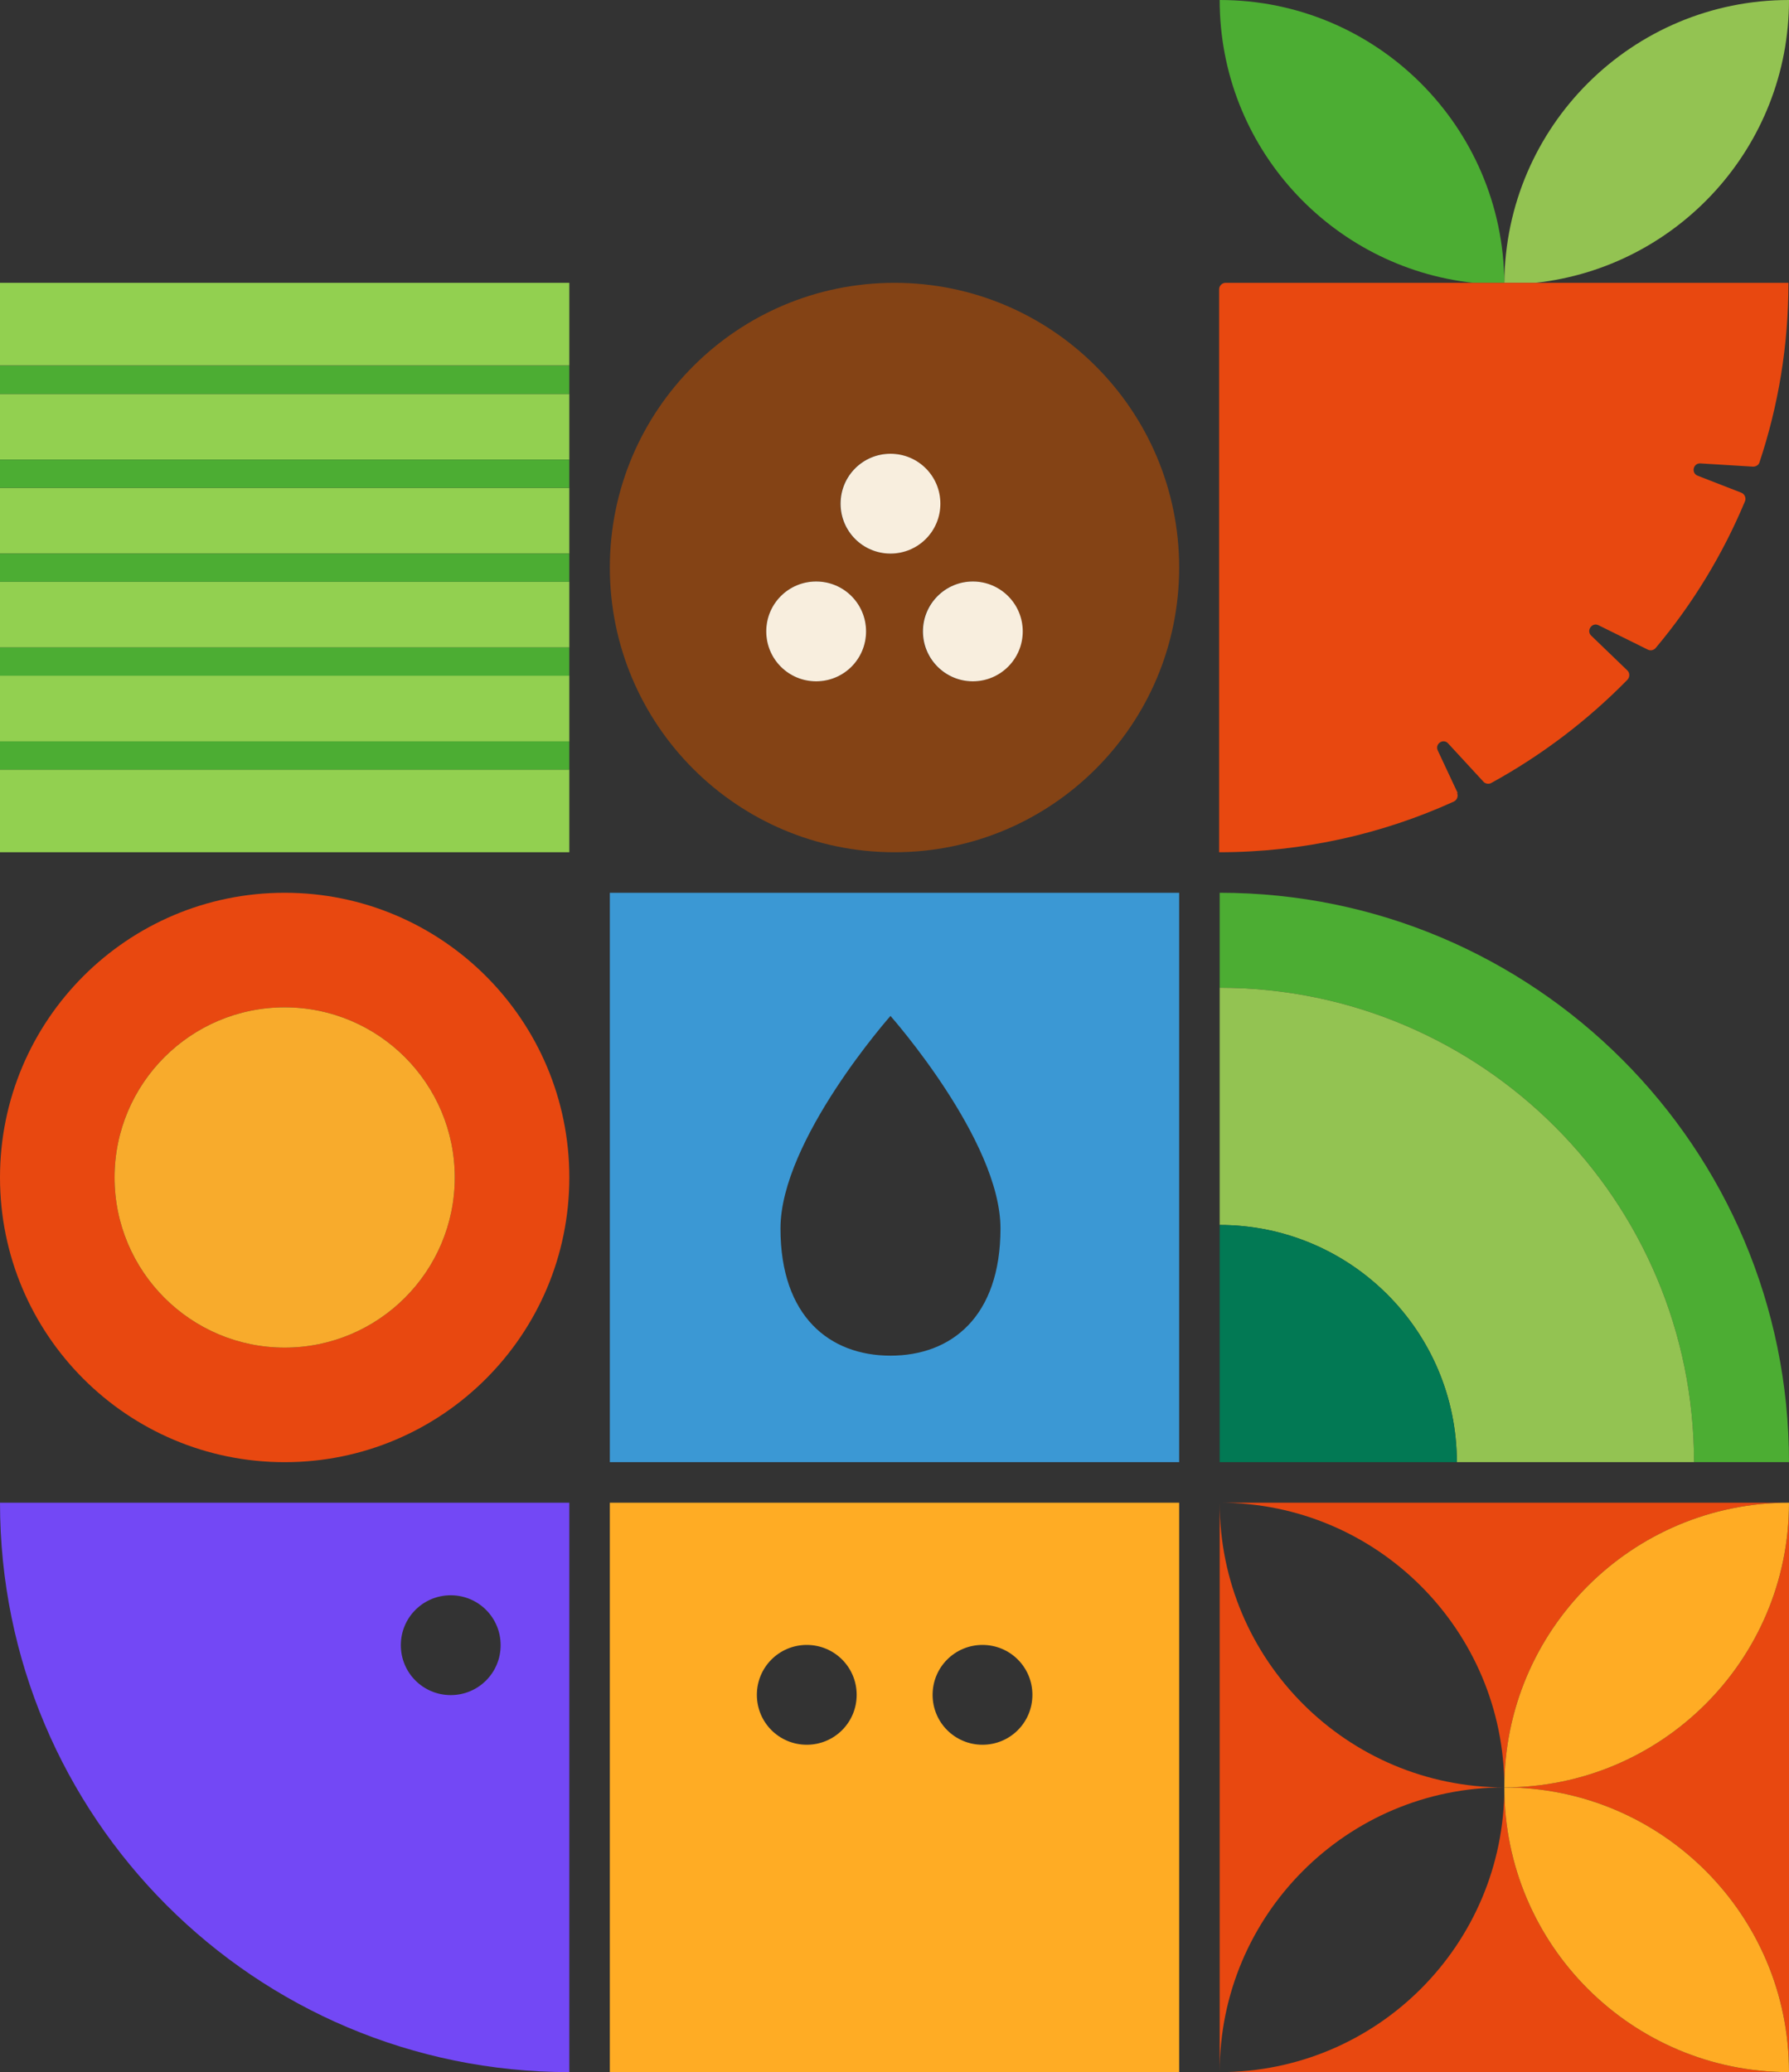 <?xml version="1.0" encoding="UTF-8"?>
<svg id="Capa_2" data-name="Capa 2" xmlns="http://www.w3.org/2000/svg" viewBox="0 0 66.68 77.22">
  <rect x="0" y="0" width="66.68" height="77.22" fill="#333333" stroke="none"/>
  <defs>
    <style>
      .cls-1 {
        fill: #844315;
      }

      .cls-2 {
        fill: #92d050;
      }

      .cls-3 {
        fill: #027954;
      }

      .cls-4 {
        fill: #e84810;
      }

      .cls-5 {
        fill: #7348f5;
      }

      .cls-6 {
        fill: #3b98d4;
      }

      .cls-7 {
        fill: #4cad33;
      }

      .cls-8 {
        fill: #f8ab2c;
      }

      .cls-9 {
        fill: #ffac24;
      }

      .cls-10 {
        fill: #93c352;
      }

      .cls-11 {
        fill: #f8eede;
      }
    </style>
  </defs>
  <path class="cls-1" d="m33.34,31.76h0c5.86,0,10.61-4.75,10.61-10.61s-4.75-10.61-10.61-10.61h0c-5.86,0-10.61,4.75-10.61,10.61s4.75,10.61,10.61,10.61Zm4.77-8.23c0,1.03-.83,1.86-1.86,1.86s-1.86-.83-1.86-1.86.83-1.86,1.86-1.86,1.86.83,1.86,1.86Zm-4.93-6.62c1.03,0,1.86.83,1.86,1.86s-.83,1.86-1.86,1.86-1.86-.83-1.86-1.86.83-1.86,1.86-1.86Zm-2.76,4.76h0c1.03,0,1.86.83,1.86,1.86s-.83,1.86-1.86,1.86h0c-1.03,0-1.86-.83-1.86-1.86s.83-1.86,1.86-1.86Z"/>
  <path class="cls-11" d="m30.42,25.39h0c1.03,0,1.86-.83,1.86-1.86s-.83-1.86-1.86-1.86h0c-1.03,0-1.86.83-1.86,1.86s.83,1.86,1.86,1.86Z"/>
  <circle class="cls-11" cx="36.26" cy="23.53" r="1.86"/>
  <path class="cls-11" d="m33.19,20.63c1.03,0,1.86-.83,1.86-1.86s-.83-1.86-1.86-1.86-1.86.83-1.86,1.86.83,1.86,1.86,1.86Z"/>
  <path class="cls-7" d="m45.46,0c0,5.47,4.14,9.96,9.45,10.54h1.16c-.04-5.83-4.77-10.54-10.61-10.54Z"/>
  <path class="cls-10" d="m66.68,0h0c-5.84,0-10.57,4.71-10.61,10.54h1.16c5.31-.58,9.45-5.08,9.45-10.54Z"/>
  <path class="cls-6" d="m43.95,33.27h-21.22v21.22h21.22v-21.22Zm-10.76,17.25c-2.26,0-4.1-1.45-4.1-4.74s4.1-7.92,4.1-7.92c0,0,4.1,4.63,4.1,7.92s-1.83,4.74-4.1,4.74Z"/>
  <path class="cls-7" d="m63.14,54.49h3.54c0-11.72-9.5-21.22-21.22-21.22v3.54c9.76,0,17.68,7.92,17.68,17.68Z"/>
  <path class="cls-10" d="m54.3,54.49h8.84c0-9.76-7.92-17.68-17.68-17.68v8.84c4.88,0,8.84,3.96,8.84,8.84Z"/>
  <path class="cls-3" d="m45.46,45.65v8.84h8.84c0-4.88-3.96-8.84-8.84-8.84Z"/>
  <path class="cls-4" d="m56.07,66.61c5.86,0,10.61,4.75,10.61,10.61v-21.22c0,5.86-4.75,10.61-10.61,10.61Z"/>
  <path class="cls-4" d="m56.07,66.61c0,5.86-4.75,10.61-10.61,10.61h21.22c-5.86,0-10.61-4.75-10.61-10.61Z"/>
  <path class="cls-4" d="m56.07,66.61c0-5.86,4.75-10.61,10.61-10.61h-21.22c5.86,0,10.61,4.75,10.61,10.61Z"/>
  <path class="cls-4" d="m56.07,66.61c-5.86,0-10.61-4.75-10.61-10.61v21.22c0-5.86,4.75-10.61,10.61-10.61Z"/>
  <path class="cls-9" d="m56.07,66.61c5.86,0,10.61-4.75,10.61-10.61h0c-5.86,0-10.61,4.75-10.61,10.61Z"/>
  <path class="cls-9" d="m56.07,66.61h0c0,5.86,4.75,10.61,10.61,10.61h0c0-5.86-4.75-10.61-10.61-10.61Z"/>
  <path class="cls-9" d="m43.95,56h-21.22v21.22h21.22v-21.22Zm-13.88,9.02c-1.03,0-1.86-.83-1.86-1.86s.83-1.86,1.86-1.86,1.86.83,1.86,1.86-.83,1.86-1.86,1.86Zm6.55,0c-1.03,0-1.86-.83-1.86-1.86s.83-1.86,1.86-1.86,1.86.83,1.86,1.86-.83,1.86-1.86,1.86Z"/>
  <path class="cls-5" d="m21.22,77.22v-21.22H0c0,11.72,9.5,21.22,21.22,21.22Zm-4.42-17.77c1.03,0,1.86.83,1.86,1.86s-.83,1.86-1.86,1.86-1.86-.83-1.86-1.86.83-1.86,1.86-1.86Z"/>
  <rect class="cls-2" y="25.18" width="21.22" height="2.45"/>
  <rect class="cls-2" y="10.54" width="21.22" height="3.08"/>
  <rect class="cls-2" y="18.18" width="21.22" height="2.45"/>
  <rect class="cls-2" y="21.68" width="21.22" height="2.45"/>
  <rect class="cls-2" y="28.68" width="21.22" height="3.08"/>
  <rect class="cls-2" y="14.68" width="21.22" height="2.45"/>
  <rect class="cls-7" y="13.63" width="21.22" height="1.05"/>
  <rect class="cls-7" y="17.13" width="21.22" height="1.05"/>
  <rect class="cls-7" y="20.63" width="21.22" height="1.05"/>
  <rect class="cls-7" y="24.13" width="21.22" height="1.05"/>
  <rect class="cls-7" y="27.63" width="21.22" height="1.05"/>
  <path class="cls-4" d="m10.61,54.49h0c5.86,0,10.61-4.75,10.61-10.61h0c0-5.86-4.75-10.61-10.61-10.61h0c-5.86,0-10.61,4.75-10.61,10.61h0c0,5.86,4.75,10.61,10.61,10.61Zm0-16.95c3.5,0,6.34,2.84,6.34,6.34s-2.84,6.34-6.34,6.34-6.34-2.84-6.34-6.34,2.84-6.34,6.34-6.34Z"/>
  <path class="cls-8" d="m10.61,50.22c3.5,0,6.34-2.84,6.34-6.34s-2.84-6.34-6.34-6.34-6.34,2.84-6.34,6.34,2.84,6.34,6.34,6.34Z"/>
  <path class="cls-4" d="m54.33,29.55l-.74-1.58c-.12-.25.21-.47.39-.26l1.31,1.42c.07.08.2.1.29.05,1.88-1.03,3.59-2.33,5.08-3.85.09-.1.09-.25,0-.34l-1.35-1.3c-.2-.19.03-.51.27-.39l1.84.91c.1.05.22.02.29-.06,1.37-1.63,2.5-3.48,3.33-5.47.05-.12-.01-.27-.14-.32l-1.62-.63c-.26-.1-.17-.48.1-.46l1.96.12c.11,0,.21-.06.24-.16.7-2.1,1.08-4.35,1.08-6.69h-20.98c-.13,0-.24.11-.24.24v20.98c3.12,0,6.09-.68,8.75-1.89.12-.06.17-.2.12-.32Z"/>
</svg>